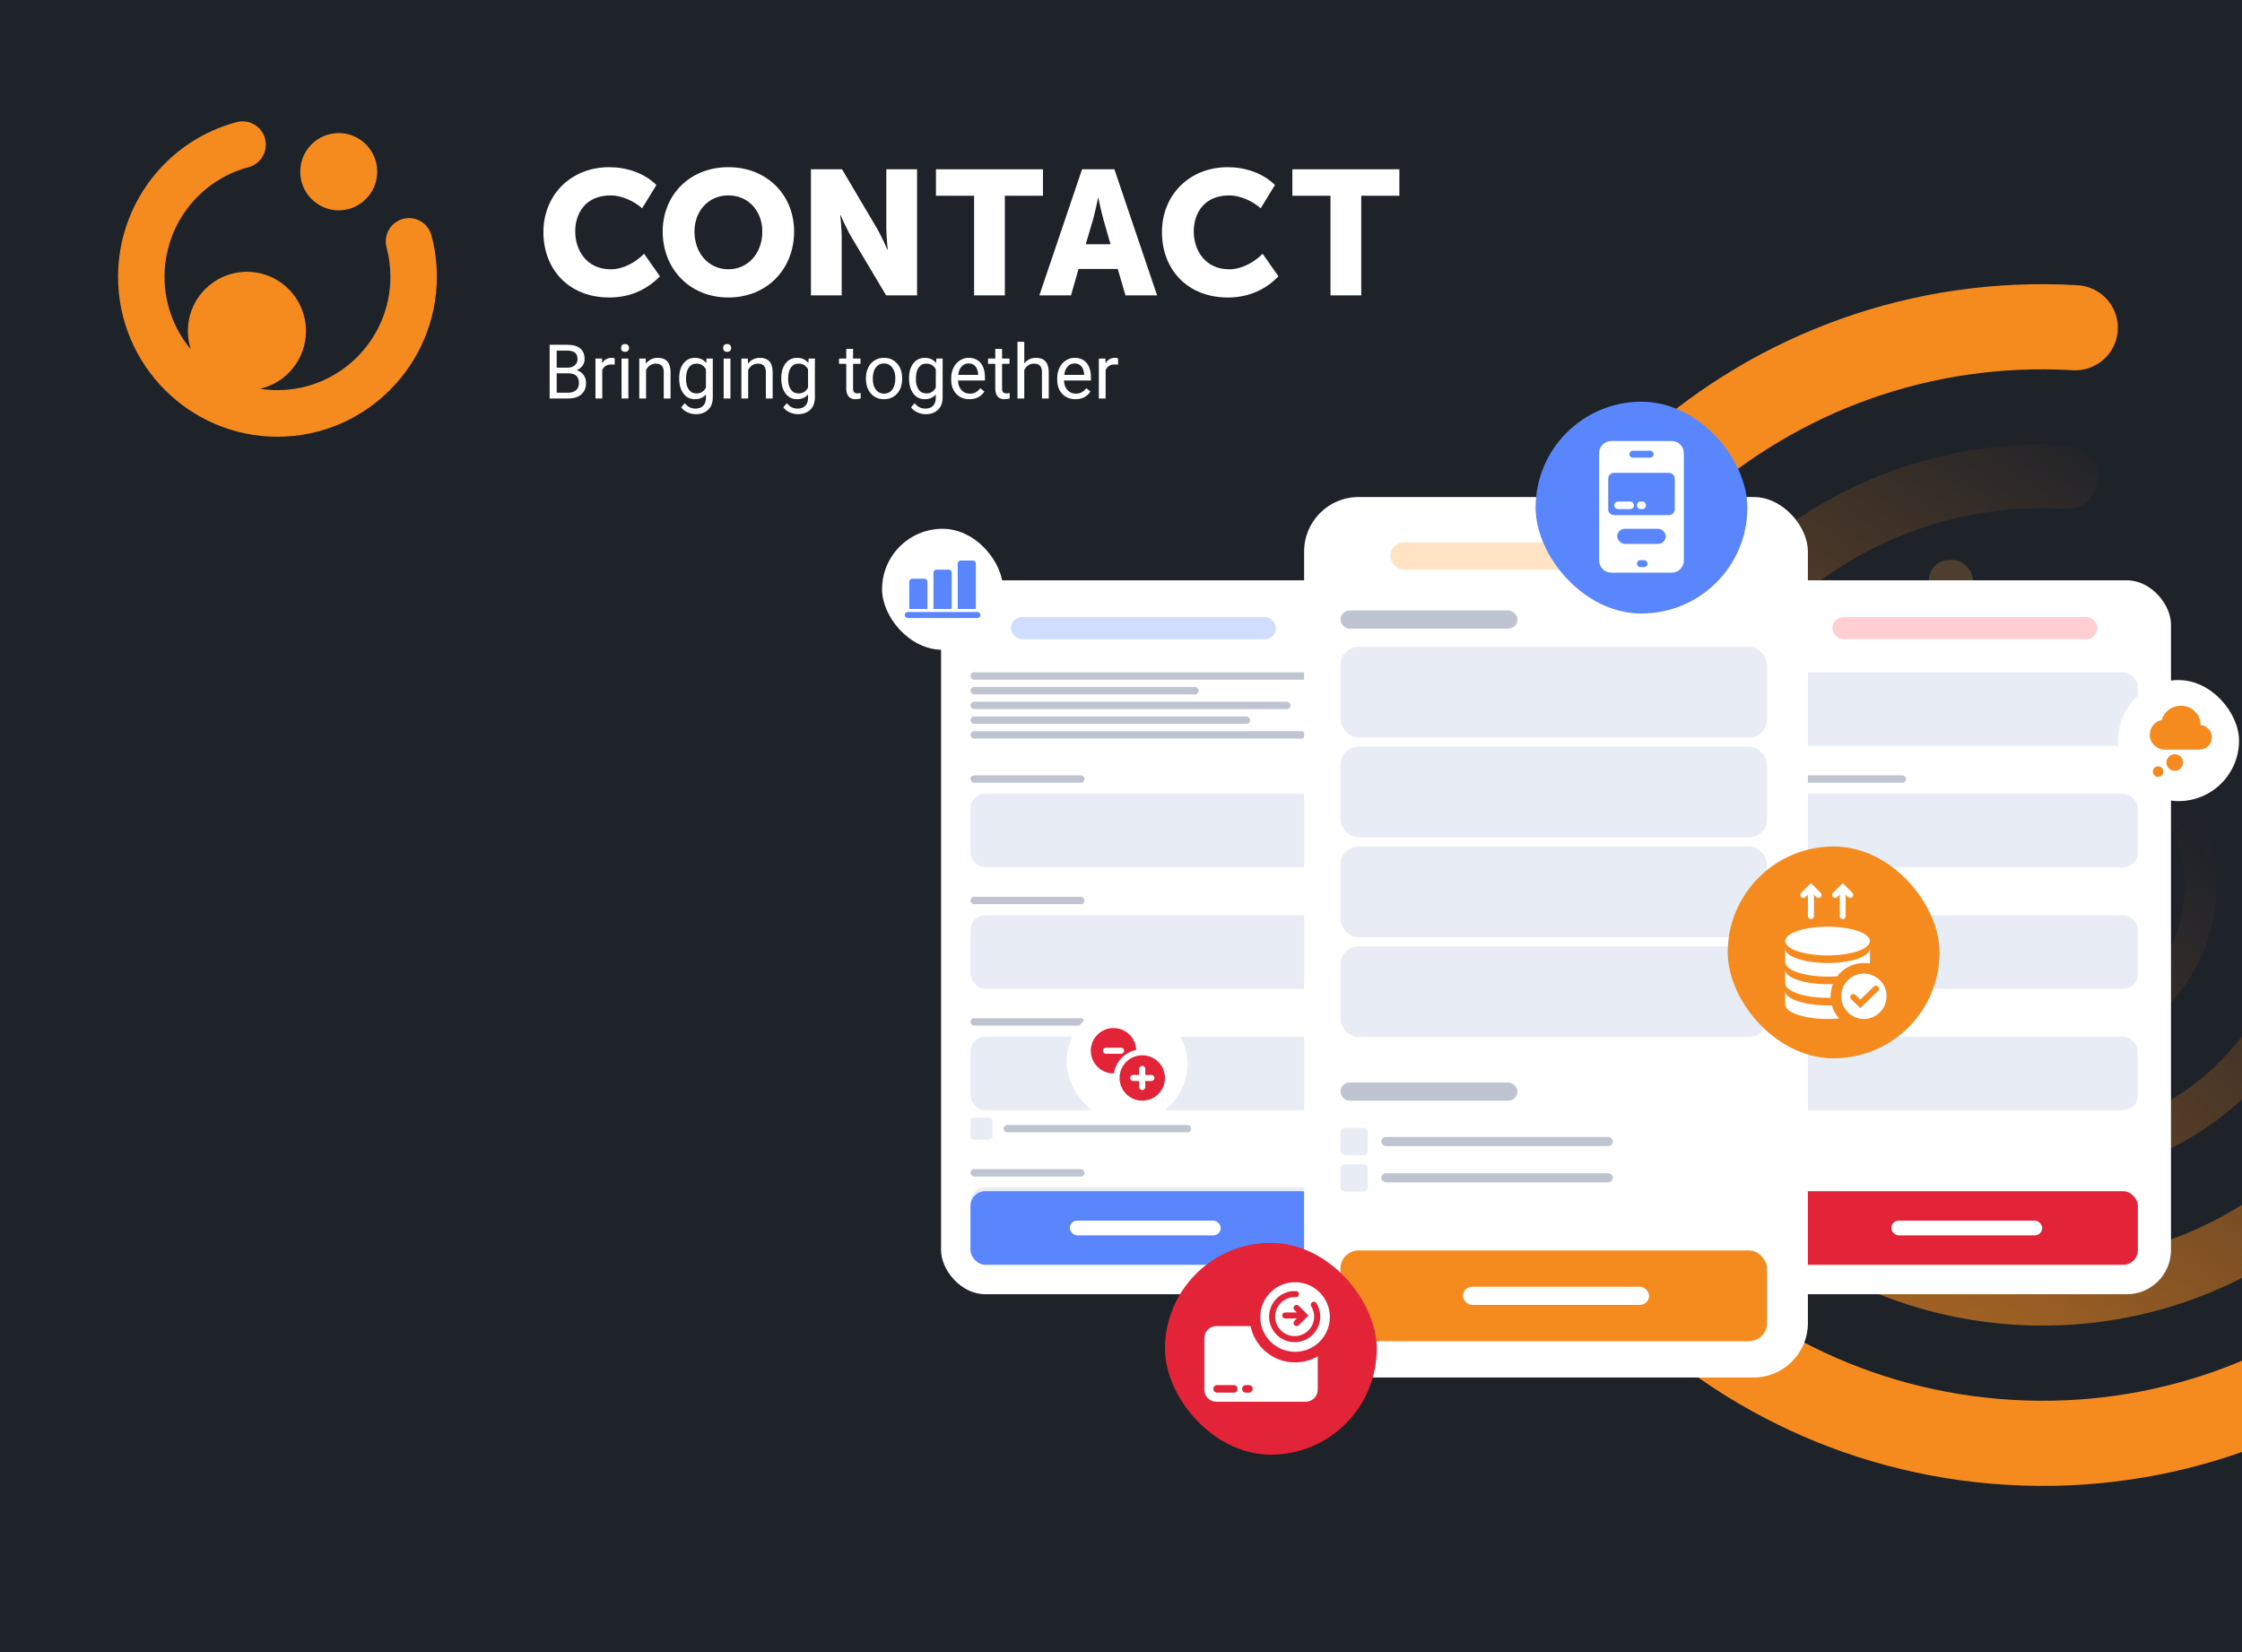 <svg width="760" height="560" viewBox="0 0 760 560" fill="none" xmlns="http://www.w3.org/2000/svg">
<g clip-path="url(#clip0_4286_51554)">
<rect width="760" height="560" fill="#1E2229"/>
<path d="M186.314 135.067V116.865H192.245C194.213 116.865 195.692 117.274 196.68 118.09C197.677 118.907 198.176 120.116 198.176 121.716C198.176 122.566 197.934 123.32 197.453 123.979C196.971 124.629 196.315 125.133 195.485 125.491C196.465 125.766 197.237 126.292 197.802 127.067C198.375 127.833 198.662 128.75 198.662 129.817C198.662 131.451 198.134 132.734 197.079 133.667C196.025 134.6 194.534 135.067 192.606 135.067H186.314ZM188.707 126.554V133.105H192.657C193.769 133.105 194.646 132.817 195.285 132.242C195.933 131.659 196.257 130.858 196.257 129.842C196.257 127.65 195.069 126.554 192.694 126.554H188.707ZM188.707 124.629H192.32C193.366 124.629 194.201 124.366 194.824 123.841C195.456 123.316 195.771 122.603 195.771 121.704C195.771 120.703 195.48 119.978 194.899 119.528C194.318 119.07 193.433 118.841 192.245 118.841H188.707V124.629ZM208.367 123.616C208.018 123.558 207.64 123.528 207.233 123.528C205.722 123.528 204.696 124.175 204.156 125.466V135.067H201.851V121.541H204.093L204.131 123.103C204.886 121.895 205.958 121.291 207.345 121.291C207.794 121.291 208.134 121.349 208.367 121.466V123.616ZM213.002 135.067H210.697V121.541H213.002V135.067ZM210.51 117.953C210.51 117.578 210.622 117.261 210.846 117.003C211.079 116.744 211.42 116.615 211.868 116.615C212.316 116.615 212.657 116.744 212.89 117.003C213.122 117.261 213.238 117.578 213.238 117.953C213.238 118.328 213.122 118.64 212.89 118.891C212.657 119.14 212.316 119.265 211.868 119.265C211.42 119.265 211.079 119.14 210.846 118.891C210.622 118.64 210.51 118.328 210.51 117.953ZM218.882 121.541L218.957 123.241C219.987 121.941 221.333 121.291 222.994 121.291C225.842 121.291 227.279 122.903 227.304 126.129V135.067H225V126.117C224.991 125.141 224.767 124.42 224.327 123.954C223.895 123.487 223.218 123.253 222.296 123.253C221.549 123.253 220.892 123.454 220.327 123.853C219.763 124.254 219.322 124.779 219.007 125.429V135.067H216.702V121.541H218.882ZM230.232 128.192C230.232 126.083 230.718 124.408 231.69 123.166C232.662 121.916 233.949 121.291 235.553 121.291C237.197 121.291 238.48 121.874 239.402 123.041L239.514 121.541H241.62V134.742C241.62 136.492 241.1 137.872 240.062 138.88C239.032 139.889 237.645 140.393 235.901 140.393C234.93 140.393 233.978 140.185 233.048 139.768C232.118 139.352 231.408 138.781 230.917 138.055L232.114 136.667C233.102 137.893 234.31 138.505 235.739 138.505C236.861 138.505 237.732 138.189 238.355 137.555C238.987 136.922 239.302 136.03 239.302 134.88V133.717C238.381 134.784 237.122 135.318 235.527 135.318C233.949 135.318 232.67 134.68 231.69 133.405C230.718 132.13 230.232 130.392 230.232 128.192ZM232.55 128.454C232.55 129.979 232.861 131.18 233.484 132.054C234.107 132.921 234.979 133.355 236.1 133.355C237.554 133.355 238.621 132.692 239.302 131.367V125.191C238.597 123.899 237.537 123.253 236.125 123.253C235.004 123.253 234.128 123.691 233.497 124.566C232.865 125.441 232.55 126.737 232.55 128.454ZM247.612 135.067H245.307V121.541H247.612V135.067ZM245.121 117.953C245.121 117.578 245.233 117.261 245.457 117.003C245.69 116.744 246.03 116.615 246.479 116.615C246.927 116.615 247.268 116.744 247.5 117.003C247.733 117.261 247.849 117.578 247.849 117.953C247.849 118.328 247.733 118.64 247.5 118.891C247.268 119.14 246.927 119.265 246.479 119.265C246.03 119.265 245.69 119.14 245.457 118.891C245.233 118.64 245.121 118.328 245.121 117.953ZM253.493 121.541L253.568 123.241C254.598 121.941 255.943 121.291 257.604 121.291C260.454 121.291 261.891 122.903 261.915 126.129V135.067H259.61V126.117C259.602 125.141 259.378 124.42 258.938 123.954C258.506 123.487 257.829 123.253 256.907 123.253C256.159 123.253 255.503 123.454 254.939 123.853C254.373 124.254 253.933 124.779 253.618 125.429V135.067H251.313V121.541H253.493ZM264.843 128.192C264.843 126.083 265.329 124.408 266.301 123.166C267.273 121.916 268.56 121.291 270.163 121.291C271.808 121.291 273.091 121.874 274.013 123.041L274.125 121.541H276.231V134.742C276.231 136.492 275.712 137.872 274.673 138.88C273.643 139.889 272.256 140.393 270.512 140.393C269.54 140.393 268.589 140.185 267.659 139.768C266.729 139.352 266.019 138.781 265.529 138.055L266.724 136.667C267.713 137.893 268.921 138.505 270.35 138.505C271.471 138.505 272.343 138.189 272.966 137.555C273.598 136.922 273.913 136.03 273.913 134.88V133.717C272.991 134.784 271.733 135.318 270.138 135.318C268.56 135.318 267.281 134.68 266.301 133.405C265.329 132.13 264.843 130.392 264.843 128.192ZM267.161 128.454C267.161 129.979 267.472 131.18 268.095 132.054C268.718 132.921 269.59 133.355 270.712 133.355C272.165 133.355 273.232 132.692 273.913 131.367V125.191C273.207 123.899 272.148 123.253 270.736 123.253C269.615 123.253 268.738 123.691 268.107 124.566C267.476 125.441 267.161 126.737 267.161 128.454ZM289.176 118.265V121.541H291.692V123.329H289.176V131.717C289.176 132.259 289.287 132.667 289.512 132.942C289.736 133.209 290.118 133.342 290.658 133.342C290.924 133.342 291.289 133.292 291.754 133.192V135.067C291.148 135.234 290.558 135.318 289.985 135.318C288.955 135.318 288.178 135.005 287.655 134.38C287.132 133.755 286.871 132.867 286.871 131.717V123.329H284.416V121.541H286.871V118.265H289.176ZM293.536 128.179C293.536 126.854 293.793 125.662 294.308 124.604C294.832 123.545 295.554 122.728 296.476 122.153C297.406 121.578 298.466 121.291 299.653 121.291C301.489 121.291 302.972 121.928 304.101 123.203C305.239 124.479 305.808 126.175 305.808 128.291V128.454C305.808 129.771 305.555 130.954 305.048 132.005C304.55 133.046 303.831 133.859 302.893 134.442C301.962 135.026 300.891 135.318 299.678 135.318C297.851 135.318 296.368 134.68 295.23 133.405C294.101 132.13 293.536 130.442 293.536 128.342V128.179ZM295.853 128.454C295.853 129.954 296.198 131.159 296.888 132.067C297.585 132.975 298.515 133.43 299.678 133.43C300.85 133.43 301.78 132.972 302.469 132.054C303.158 131.129 303.503 129.837 303.503 128.179C303.503 126.696 303.15 125.495 302.444 124.579C301.746 123.654 300.816 123.191 299.653 123.191C298.515 123.191 297.598 123.645 296.9 124.554C296.202 125.462 295.853 126.762 295.853 128.454ZM308.15 128.192C308.15 126.083 308.636 124.408 309.608 123.166C310.58 121.916 311.867 121.291 313.47 121.291C315.115 121.291 316.398 121.874 317.32 123.041L317.432 121.541H319.538V134.742C319.538 136.492 319.019 137.872 317.98 138.88C316.951 139.889 315.563 140.393 313.819 140.393C312.847 140.393 311.896 140.185 310.966 139.768C310.036 139.352 309.326 138.781 308.835 138.055L310.032 136.667C311.02 137.893 312.229 138.505 313.657 138.505C314.778 138.505 315.651 138.189 316.274 137.555C316.905 136.922 317.221 136.03 317.221 134.88V133.717C316.299 134.784 315.04 135.318 313.446 135.318C311.867 135.318 310.588 134.68 309.608 133.405C308.636 132.13 308.15 130.392 308.15 128.192ZM310.468 128.454C310.468 129.979 310.779 131.18 311.402 132.054C312.025 132.921 312.897 133.355 314.018 133.355C315.472 133.355 316.539 132.692 317.221 131.367V125.191C316.515 123.899 315.455 123.253 314.043 123.253C312.922 123.253 312.046 123.691 311.415 124.566C310.783 125.441 310.468 126.737 310.468 128.454ZM328.62 135.318C326.793 135.318 325.306 134.717 324.16 133.517C323.014 132.309 322.441 130.696 322.441 128.679V128.254C322.441 126.912 322.694 125.716 323.2 124.666C323.715 123.607 324.43 122.782 325.344 122.191C326.266 121.591 327.262 121.291 328.334 121.291C330.086 121.291 331.449 121.87 332.42 123.028C333.392 124.187 333.878 125.845 333.878 128.004V128.967H324.745C324.779 130.3 325.165 131.38 325.905 132.205C326.652 133.021 327.599 133.43 328.745 133.43C329.559 133.43 330.249 133.263 330.813 132.93C331.378 132.596 331.872 132.155 332.296 131.604L333.704 132.705C332.574 134.447 330.88 135.318 328.62 135.318ZM328.334 123.191C327.404 123.191 326.623 123.533 325.991 124.216C325.36 124.891 324.97 125.841 324.821 127.067H331.573V126.891C331.506 125.716 331.191 124.808 330.627 124.166C330.061 123.516 329.297 123.191 328.334 123.191ZM339.684 118.265V121.541H342.201V123.329H339.684V131.717C339.684 132.259 339.796 132.667 340.02 132.942C340.245 133.209 340.626 133.342 341.166 133.342C341.432 133.342 341.798 133.292 342.263 133.192V135.067C341.656 135.234 341.067 135.318 340.494 135.318C339.464 135.318 338.687 135.005 338.164 134.38C337.641 133.755 337.379 132.867 337.379 131.717V123.329H334.925V121.541H337.379V118.265H339.684ZM347.209 123.178C348.231 121.92 349.56 121.291 351.196 121.291C354.045 121.291 355.482 122.903 355.506 126.129V135.067H353.202V126.117C353.193 125.141 352.969 124.42 352.529 123.954C352.097 123.487 351.42 123.253 350.498 123.253C349.751 123.253 349.094 123.454 348.53 123.853C347.965 124.254 347.524 124.779 347.209 125.429V135.067H344.904V115.865H347.209V123.178ZM364.552 135.318C362.725 135.318 361.238 134.717 360.091 133.517C358.945 132.309 358.373 130.696 358.373 128.679V128.254C358.373 126.912 358.626 125.716 359.132 124.666C359.647 123.607 360.361 122.782 361.275 122.191C362.197 121.591 363.194 121.291 364.265 121.291C366.018 121.291 367.38 121.87 368.352 123.028C369.324 124.187 369.809 125.845 369.809 128.004V128.967H360.677C360.711 130.3 361.097 131.38 361.836 132.205C362.583 133.021 363.53 133.43 364.677 133.43C365.49 133.43 366.18 133.263 366.745 132.93C367.31 132.596 367.803 132.155 368.227 131.604L369.635 132.705C368.505 134.447 366.811 135.318 364.552 135.318ZM364.265 123.191C363.335 123.191 362.554 123.533 361.923 124.216C361.292 124.891 360.902 125.841 360.752 127.067H367.504V126.891C367.438 125.716 367.123 124.808 366.557 124.166C365.993 123.516 365.229 123.191 364.265 123.191ZM379.004 123.616C378.655 123.558 378.277 123.528 377.87 123.528C376.359 123.528 375.333 124.175 374.793 125.466V135.067H372.488V121.541H374.731L374.768 123.103C375.524 121.895 376.595 121.291 377.983 121.291C378.431 121.291 378.772 121.349 379.004 121.466V123.616Z" fill="white"/>
<path d="M206.547 56.668C212.268 56.668 218.343 58.586 222.513 62.707L217.685 70.596C214.943 68.205 210.835 66.238 207.025 66.238C198.506 66.238 194.994 72.277 194.994 78.428C194.994 84.767 198.803 91.279 207.025 91.279C211.251 91.279 215.427 88.944 218.343 86.018L223.704 93.67C223.133 94.261 222.519 94.834 221.861 95.388C218.194 98.477 213.162 100.836 206.547 100.836C192.847 100.836 184.209 91.335 184.209 78.665C184.209 66.231 193.387 56.668 206.547 56.668Z" fill="white"/>
<path d="M246.916 56.668C260.139 56.668 269.192 66.231 269.192 78.484C269.192 91.036 260.139 100.836 246.916 100.836C233.693 100.836 224.64 91.036 224.64 78.484C224.634 66.231 233.687 56.668 246.916 56.668ZM246.916 91.273C253.648 91.273 258.414 85.775 258.414 78.484C258.414 71.493 253.648 66.231 246.916 66.231C240.184 66.231 235.418 71.493 235.418 78.484C235.418 85.775 240.184 91.273 246.916 91.273Z" fill="white"/>
<path d="M274.894 57.385H285.436L297.232 77.346C298.901 80.154 300.806 84.637 300.806 84.637H300.924C300.924 84.637 300.446 80.035 300.446 77.346V57.385H310.87V100.121H300.384L288.532 80.216C286.863 77.408 284.958 72.925 284.958 72.925H284.841C284.841 72.925 285.318 77.526 285.318 80.216V100.121H274.894V57.385Z" fill="white"/>
<path d="M330.199 66.35H317.274V57.385H353.548V66.35H340.623V100.121H330.199V66.35Z" fill="white"/>
<path d="M366.802 57.385H377.76L392.236 100.121H381.514L378.896 91.156H365.611L363.048 100.121H352.326L366.802 57.385ZM376.451 82.787L374.068 74.482C373.293 71.792 372.343 67.129 372.343 67.129H372.225C372.225 67.129 371.27 71.792 370.5 74.482L368.056 82.787H376.451Z" fill="white"/>
<path d="M416.218 56.668C421.939 56.668 428.014 58.586 432.183 62.707L427.356 70.596C424.613 68.205 420.506 66.238 416.696 66.238C408.177 66.238 404.665 72.277 404.665 78.428C404.665 84.767 408.474 91.279 416.696 91.279C420.921 91.279 425.097 88.944 428.014 86.018L433.375 93.67C429.621 97.555 424.024 100.843 416.218 100.843C402.518 100.843 393.88 91.341 393.88 78.671C393.88 66.231 403.051 56.668 416.218 56.668Z" fill="white"/>
<path d="M451.015 66.35H438.09V57.385H474.364V66.35H461.44V100.121H451.015V66.35Z" fill="white"/>
<path fill-rule="evenodd" clip-rule="evenodd" d="M136.617 74.195C140.818 73.069 145.136 75.578 146.26 79.793C147.476 84.357 148.09 89.076 148.084 93.82C148.084 123.718 123.847 148.038 94.051 148.038C64.261 148.038 40.019 123.718 40.019 93.82C40.019 69.227 56.548 47.672 80.22 41.396C84.427 40.275 88.74 42.797 89.85 47.018C90.961 51.24 88.454 55.567 84.247 56.681C67.482 61.12 55.773 76.393 55.773 93.82C55.773 103.16 59.117 111.733 64.658 118.395C64.032 116.452 63.684 114.379 63.684 112.219C63.684 101.124 72.65 92.133 83.701 92.133C94.759 92.133 103.719 101.13 103.719 112.219C103.719 121.763 97.073 129.739 88.175 131.781C90.093 132.08 92.059 132.236 94.057 132.236C115.167 132.236 132.336 115.008 132.336 93.826C132.336 90.446 131.901 87.096 131.039 83.871C129.916 79.656 132.416 75.322 136.617 74.195ZM127.868 58.2C127.868 65.431 122.026 71.294 114.819 71.294C107.612 71.294 101.77 65.431 101.77 58.2C101.77 50.969 107.612 45.106 114.819 45.106C122.026 45.106 127.868 50.969 127.868 58.2Z" fill="#F58A1F"/>
<g opacity="0.4">
<rect x="653.812" y="189.791" width="15.005" height="13.942" rx="6.971" fill="#956A37"/>
</g>
<path d="M703.473 111.088C599.14 104.964 509.597 184.579 503.473 288.912C497.349 393.245 576.963 482.788 681.296 488.912C785.629 495.036 875.172 415.421 881.296 311.088C883.671 270.63 873.153 232.396 853.301 200.388" stroke="#F58A1F" stroke-width="28.863" stroke-linecap="round"/>
<path opacity="0.6" d="M700.501 161.707C624.124 157.224 558.574 215.506 554.091 291.883C549.608 368.26 607.89 433.81 684.267 438.293C760.644 442.776 826.194 384.494 830.677 308.117C832.415 278.5 824.716 250.511 810.183 227.079" stroke="url(#paint0_linear_4286_51554)" stroke-width="21.591" stroke-linecap="round"/>
<path opacity="0.4" d="M697.776 208.135C647.041 205.157 603.499 243.872 600.521 294.607C597.543 345.342 636.257 388.885 686.992 391.863C737.727 394.841 781.27 356.126 784.248 305.391C785.403 285.717 780.288 267.125 770.635 251.56" stroke="url(#paint1_linear_4286_51554)" stroke-width="14.394" stroke-linecap="round"/>
<path opacity="0.2" d="M695.527 246.444C665.949 244.708 640.564 267.279 638.828 296.857C637.092 326.435 659.662 351.82 689.241 353.556C718.819 355.292 744.204 332.722 745.94 303.144C746.613 291.674 743.631 280.835 738.003 271.76" stroke="url(#paint2_linear_4286_51554)" stroke-width="10.795" stroke-linecap="round"/>
<rect x="597.461" y="196.702" width="138.462" height="241.996" rx="14.969" fill="white"/>
<rect x="621.162" y="209.176" width="89.813" height="7.484" rx="3.742" fill="#FFCED3"/>
<rect x="607.441" y="227.887" width="117.256" height="24.948" rx="4.99" fill="#E8EDF5"/>
<rect x="607.441" y="269.053" width="117.256" height="24.948" rx="4.99" fill="#E8EDF5"/>
<rect x="607.44" y="310.216" width="117.256" height="24.948" rx="4.99" fill="#E8EDF5"/>
<rect x="607.44" y="351.381" width="117.256" height="24.948" rx="4.99" fill="#E8EDF5"/>
<rect x="607.441" y="403.771" width="117.256" height="24.948" rx="4.99" fill="#E22338"/>
<rect x="607.441" y="262.814" width="38.669" height="2.495" rx="1.247" fill="#BEC5D0"/>
<rect x="607.441" y="303.978" width="38.669" height="2.495" rx="1.247" fill="#BEC5D0"/>
<rect x="607.441" y="345.144" width="38.669" height="2.495" rx="1.247" fill="#BEC5D0"/>
<rect x="641.121" y="413.75" width="51.144" height="4.99" rx="2.495" fill="white"/>
<rect x="319" y="196.702" width="138.462" height="241.996" rx="14.969" fill="white"/>
<rect x="342.701" y="209.176" width="89.813" height="7.484" rx="3.742" fill="#D0DDFF"/>
<rect x="328.979" y="269.053" width="117.256" height="24.948" rx="4.99" fill="#E8EDF5"/>
<rect x="328.979" y="310.216" width="117.256" height="24.948" rx="4.99" fill="#E8EDF5"/>
<rect x="328.979" y="351.381" width="117.256" height="24.948" rx="4.99" fill="#E8EDF5"/>
<rect x="328.979" y="402.523" width="117.256" height="24.948" rx="4.99" fill="#E8EDF5"/>
<rect x="328.979" y="378.821" width="7.484" height="7.484" rx="1.247" fill="#E8EDF5"/>
<rect x="328.979" y="403.771" width="117.256" height="24.948" rx="4.99" fill="#5986FD"/>
<rect x="328.979" y="262.814" width="38.669" height="2.495" rx="1.247" fill="#BEC5D0"/>
<rect x="328.979" y="227.887" width="117.256" height="2.495" rx="1.247" fill="#BEC5D0"/>
<rect x="328.979" y="232.877" width="77.339" height="2.495" rx="1.247" fill="#BEC5D0"/>
<rect x="328.979" y="237.865" width="108.524" height="2.495" rx="1.247" fill="#BEC5D0"/>
<rect x="328.979" y="242.856" width="94.802" height="2.495" rx="1.247" fill="#BEC5D0"/>
<rect x="328.979" y="247.846" width="113.514" height="2.495" rx="1.247" fill="#BEC5D0"/>
<rect x="328.979" y="303.978" width="38.669" height="2.495" rx="1.247" fill="#BEC5D0"/>
<rect x="328.979" y="345.144" width="38.669" height="2.495" rx="1.247" fill="#BEC5D0"/>
<rect x="328.979" y="396.286" width="38.669" height="2.495" rx="1.247" fill="#BEC5D0"/>
<rect x="340.206" y="381.317" width="63.617" height="2.495" rx="1.247" fill="#BEC5D0"/>
<rect x="362.659" y="413.75" width="51.144" height="4.99" rx="2.495" fill="white"/>
<g filter="url(#filter0_d_4286_51554)">
<rect x="442.077" y="168.47" width="170.769" height="298.462" rx="18.462" fill="white"/>
<rect x="471.308" y="183.854" width="110.769" height="9.231" rx="4.615" fill="#FFE3C2"/>
<rect x="454.385" y="219.238" width="144.615" height="30.769" rx="6.154" fill="#E8EDF5"/>
<rect x="454.385" y="253.085" width="144.615" height="30.769" rx="6.154" fill="#E8EDF5"/>
<rect x="454.385" y="286.93" width="144.615" height="30.769" rx="6.154" fill="#E8EDF5"/>
<rect x="454.385" y="320.776" width="144.615" height="30.769" rx="6.154" fill="#E8EDF5"/>
<rect x="454.385" y="382.314" width="9.231" height="9.231" rx="1.538" fill="#E8EDF5"/>
<rect x="454.385" y="394.622" width="9.231" height="9.231" rx="1.538" fill="#E8EDF5"/>
<rect x="454.385" y="423.854" width="144.615" height="30.769" rx="6.154" fill="#F58A1F"/>
<rect x="454.385" y="206.931" width="60" height="6.154" rx="3.077" fill="#BEC5D0"/>
<rect x="454.385" y="366.931" width="60" height="6.154" rx="3.077" fill="#BEC5D0"/>
<rect x="468.231" y="385.392" width="78.462" height="3.077" rx="1.538" fill="#BEC5D0"/>
<rect x="468.231" y="397.699" width="78.462" height="3.077" rx="1.538" fill="#BEC5D0"/>
<rect x="495.924" y="436.162" width="63.077" height="6.154" rx="3.077" fill="white"/>
</g>
<rect x="520.538" y="136.16" width="71.795" height="71.795" rx="35.897" fill="#5986FD"/>
<path fill-rule="evenodd" clip-rule="evenodd" d="M542.076 153.597C542.076 151.331 543.912 149.494 546.178 149.494H566.691C568.957 149.494 570.794 151.331 570.794 153.597V190.007C570.794 192.273 568.957 194.11 566.691 194.11H546.178C543.912 194.11 542.076 192.273 542.076 190.007V153.597ZM552.332 153.956C552.332 153.307 552.858 152.782 553.507 152.782H559.363C560.012 152.782 560.538 153.307 560.538 153.956C560.538 154.604 560.012 155.13 559.363 155.13H553.507C552.858 155.13 552.332 154.604 552.332 153.956ZM556.07 189.883C555.422 189.883 554.896 190.409 554.896 191.057C554.896 191.705 555.422 192.231 556.07 192.231H557.312C557.96 192.231 558.486 191.705 558.486 191.057C558.486 190.409 557.96 189.883 557.312 189.883H556.07Z" fill="white"/>
<path fill-rule="evenodd" clip-rule="evenodd" d="M545.153 162.315C545.153 161.182 546.071 160.264 547.204 160.264H565.666C566.799 160.264 567.717 161.182 567.717 162.315V172.571C567.717 173.704 566.799 174.623 565.666 174.623H547.204C546.071 174.623 545.153 173.704 545.153 172.571V162.315ZM547.204 171.289C547.204 170.581 547.778 170.007 548.486 170.007H552.589C553.297 170.007 553.871 170.581 553.871 171.289C553.871 171.997 553.297 172.571 552.589 172.571H548.486C547.778 172.571 547.204 171.997 547.204 171.289ZM556.179 170.007C555.471 170.007 554.897 170.581 554.897 171.289C554.897 171.997 555.471 172.571 556.179 172.571H556.692C557.4 172.571 557.974 171.997 557.974 171.289C557.974 170.581 557.4 170.007 556.692 170.007H556.179Z" fill="#5986FD"/>
<rect x="548.23" y="179.237" width="16.41" height="5.128" rx="2.564" fill="#5986FD"/>
<rect x="394.897" y="421.288" width="71.795" height="71.795" rx="35.897" fill="#E22338"/>
<path fill-rule="evenodd" clip-rule="evenodd" d="M446.692 459.742C444.429 461.051 441.802 461.8 438.999 461.8C431.556 461.8 425.348 456.515 423.923 449.492H412.333C410.067 449.492 408.23 451.329 408.23 453.595V471.031C408.23 473.296 410.067 475.133 412.333 475.133H442.589C444.855 475.133 446.692 473.296 446.692 471.031V459.742ZM412.589 469.493C411.881 469.493 411.307 470.067 411.307 470.775C411.307 471.483 411.881 472.057 412.589 472.057H418.23C418.939 472.057 419.513 471.483 419.513 470.775C419.513 470.067 418.939 469.493 418.23 469.493H412.589ZM421.051 470.775C421.051 470.067 421.625 469.493 422.333 469.493H423.358C424.066 469.493 424.64 470.067 424.64 470.775C424.64 471.483 424.066 472.057 423.358 472.057H422.333C421.625 472.057 421.051 471.483 421.051 470.775Z" fill="white"/>
<path fill-rule="evenodd" clip-rule="evenodd" d="M439 458.212C445.514 458.212 450.795 452.931 450.795 446.417C450.795 439.903 445.514 434.622 439 434.622C432.486 434.622 427.205 439.903 427.205 446.417C427.205 452.931 432.486 458.212 439 458.212ZM432.266 445.896C432.48 442.25 435.609 439.469 439.254 439.683C439.819 439.716 440.305 439.284 440.338 438.719C440.371 438.153 439.94 437.668 439.374 437.635C434.598 437.355 430.499 440.999 430.218 445.775C429.938 450.552 433.583 454.651 438.359 454.931C443.135 455.212 447.234 451.567 447.515 446.791C447.623 444.94 447.141 443.188 446.232 441.722C445.934 441.241 445.302 441.093 444.82 441.391C444.339 441.69 444.191 442.322 444.489 442.803C445.183 443.921 445.55 445.256 445.467 446.67C445.253 450.316 442.124 453.097 438.479 452.883C434.834 452.669 432.052 449.541 432.266 445.896ZM439.601 446.929H435.667C435.1 446.929 434.641 446.47 434.641 445.904C434.641 445.337 435.1 444.878 435.667 444.878H439.6L438.787 444.065C438.387 443.665 438.387 443.016 438.787 442.615C439.188 442.214 439.837 442.214 440.238 442.615L442.802 445.179L443.527 445.904L442.802 446.63L440.238 449.194C439.837 449.594 439.188 449.594 438.787 449.194C438.387 448.793 438.387 448.144 438.787 447.743L439.601 446.929Z" fill="white"/>
<g filter="url(#filter1_d_4286_51554)">
<rect x="361.564" y="339.749" width="41.026" height="41.026" rx="20.513" fill="white"/>
<path fill-rule="evenodd" clip-rule="evenodd" d="M385.148 355.866C381.247 356.705 378.213 359.878 377.582 363.852C377.542 363.853 377.502 363.853 377.461 363.853C373.213 363.853 369.769 360.409 369.769 356.161C369.769 351.913 373.213 348.469 377.461 348.469C381.611 348.469 384.993 351.755 385.148 355.866Z" fill="#E22338"/>
<ellipse cx="387.205" cy="365.392" rx="7.692" ry="7.692" fill="#E22338"/>
<path d="M387.204 362.314V368.468" stroke="white" stroke-width="2.051" stroke-linecap="round"/>
<path d="M384.127 365.391H390.281" stroke="white" stroke-width="2.051" stroke-linecap="round"/>
<path d="M374.896 356.16L380.025 356.16" stroke="white" stroke-width="2.051" stroke-linecap="round"/>
</g>
<g filter="url(#filter2_d_4286_51554)">
<rect x="299" y="179.238" width="41.026" height="41.026" rx="20.513" fill="white"/>
<path d="M308.23 197.186C308.23 196.619 308.69 196.16 309.256 196.16H313.359C313.925 196.16 314.384 196.619 314.384 197.186V206.417H308.23V197.186Z" fill="#5986FD"/>
<path d="M316.436 194.11C316.436 193.543 316.895 193.084 317.461 193.084H321.564C322.13 193.084 322.589 193.543 322.589 194.11V206.417H316.436V194.11Z" fill="#5986FD"/>
<path d="M324.642 191.032C324.642 190.466 325.101 190.007 325.667 190.007H329.77C330.336 190.007 330.795 190.466 330.795 191.032V206.417H324.642V191.032Z" fill="#5986FD"/>
<rect x="306.692" y="207.442" width="25.641" height="2.051" rx="1.026" fill="#5986FD"/>
</g>
<g filter="url(#filter3_d_4286_51554)">
<rect x="717.975" y="230.519" width="41.026" height="41.026" rx="20.513" fill="white"/>
<path d="M734 254.109C732.55 254.109 731.311 253.621 730.284 252.645C729.256 251.669 728.743 250.476 728.743 249.067C728.743 247.858 729.117 246.782 729.866 245.837C730.615 244.892 731.594 244.288 732.805 244.024C733.203 242.599 734 241.445 735.194 240.562C736.389 239.679 737.743 239.237 739.256 239.237C741.12 239.237 742.701 239.869 743.999 241.132C745.298 242.394 745.947 243.932 745.946 245.744C747.045 245.868 747.957 246.329 748.682 247.127C749.407 247.925 749.769 248.858 749.769 249.926C749.769 251.088 749.351 252.076 748.514 252.89C747.677 253.703 746.662 254.11 745.468 254.109H734Z" fill="#F58A1F"/>
<ellipse cx="737.205" cy="258.467" rx="2.821" ry="2.821" fill="#F58A1F"/>
<circle cx="731.564" cy="261.545" r="1.795" fill="#F58A1F"/>
</g>
<rect x="585.667" y="286.929" width="71.795" height="71.795" rx="35.897" fill="#F58A1F"/>
<path fill-rule="evenodd" clip-rule="evenodd" d="M633.872 318.981C633.872 321.672 627.443 323.853 619.513 323.853C611.583 323.853 605.154 321.672 605.154 318.981C605.154 316.291 611.583 314.109 619.513 314.109C627.443 314.109 633.872 316.291 633.872 318.981ZM605.155 320.264H605.155V325.905H605.174C605.161 325.99 605.155 326.076 605.155 326.162C605.155 328.852 611.583 331.034 619.514 331.034C620.649 331.034 621.754 330.989 622.813 330.904C624.872 328.178 628.141 326.417 631.82 326.417C632.502 326.417 633.169 326.477 633.817 326.593C633.854 326.451 633.873 326.307 633.873 326.162C633.873 326.076 633.866 325.99 633.853 325.905H633.873V321.549C633.868 324.238 627.441 326.418 619.514 326.418C611.583 326.418 605.155 324.237 605.155 321.547C605.155 321.461 605.161 321.375 605.174 321.291H605.155V320.264ZM620.956 340.752C621.426 342.428 622.274 343.947 623.402 345.21C622.165 345.328 620.861 345.391 619.513 345.391C611.583 345.391 605.154 343.21 605.154 340.52C605.154 340.434 605.16 340.348 605.173 340.263H605.154V334.622H605.154V335.648H605.173C605.161 335.733 605.154 335.818 605.154 335.904C605.154 338.595 611.583 340.776 619.513 340.776C620 340.776 620.482 340.768 620.956 340.752ZM621.322 333.559C620.816 334.84 620.538 336.237 620.538 337.699C620.538 337.867 620.542 338.034 620.549 338.199C620.207 338.208 619.862 338.212 619.513 338.212C611.583 338.212 605.154 336.031 605.154 333.34C605.154 333.254 605.161 333.169 605.174 333.084H605.154V328.725C605.154 331.416 611.583 333.597 619.513 333.597C620.126 333.597 620.73 333.584 621.322 333.559ZM605.154 328.725V328.469H605.174C605.161 328.554 605.154 328.639 605.154 328.725ZM633.853 321.291C633.866 321.374 633.872 321.459 633.873 321.544L633.873 321.291H633.853Z" fill="white"/>
<ellipse cx="631.821" cy="337.698" rx="7.692" ry="7.692" fill="white"/>
<path d="M628.231 337.962L630.612 340.261L635.923 335.133" stroke="#F58A1F" stroke-width="2.051" stroke-linecap="round"/>
<path d="M613.872 310.519L613.872 301.288" stroke="white" stroke-width="2.051" stroke-linecap="round"/>
<path d="M624.641 310.519L624.641 301.288" stroke="white" stroke-width="2.051" stroke-linecap="round"/>
<path d="M611.308 303.34L613.872 300.776L616.436 303.34" stroke="white" stroke-width="2.051" stroke-linecap="round"/>
<path d="M622.077 303.34L624.641 300.776L627.205 303.34" stroke="white" stroke-width="2.051" stroke-linecap="round"/>
</g>
<defs>
<filter id="filter0_d_4286_51554" x="395.923" y="122.316" width="263.077" height="390.77" filterUnits="userSpaceOnUse" color-interpolation-filters="sRGB">
<feFlood flood-opacity="0" result="BackgroundImageFix"/>
<feColorMatrix in="SourceAlpha" type="matrix" values="0 0 0 0 0 0 0 0 0 0 0 0 0 0 0 0 0 0 127 0" result="hardAlpha"/>
<feOffset/>
<feGaussianBlur stdDeviation="23.077"/>
<feComposite in2="hardAlpha" operator="out"/>
<feColorMatrix type="matrix" values="0 0 0 0 0.118 0 0 0 0 0.133 0 0 0 0 0.161 0 0 0 0.2 0"/>
<feBlend mode="normal" in2="BackgroundImageFix" result="effect1_dropShadow_4286_51554"/>
<feBlend mode="normal" in="SourceGraphic" in2="effect1_dropShadow_4286_51554" result="shape"/>
</filter>
<filter id="filter1_d_4286_51554" x="324.641" y="302.826" width="114.872" height="114.872" filterUnits="userSpaceOnUse" color-interpolation-filters="sRGB">
<feFlood flood-opacity="0" result="BackgroundImageFix"/>
<feColorMatrix in="SourceAlpha" type="matrix" values="0 0 0 0 0 0 0 0 0 0 0 0 0 0 0 0 0 0 127 0" result="hardAlpha"/>
<feOffset/>
<feGaussianBlur stdDeviation="18.462"/>
<feComposite in2="hardAlpha" operator="out"/>
<feColorMatrix type="matrix" values="0 0 0 0 0.886 0 0 0 0 0.137 0 0 0 0 0.22 0 0 0 1 0"/>
<feBlend mode="normal" in2="BackgroundImageFix" result="effect1_dropShadow_4286_51554"/>
<feBlend mode="normal" in="SourceGraphic" in2="effect1_dropShadow_4286_51554" result="shape"/>
</filter>
<filter id="filter2_d_4286_51554" x="262.077" y="142.315" width="114.872" height="114.872" filterUnits="userSpaceOnUse" color-interpolation-filters="sRGB">
<feFlood flood-opacity="0" result="BackgroundImageFix"/>
<feColorMatrix in="SourceAlpha" type="matrix" values="0 0 0 0 0 0 0 0 0 0 0 0 0 0 0 0 0 0 127 0" result="hardAlpha"/>
<feOffset/>
<feGaussianBlur stdDeviation="18.462"/>
<feComposite in2="hardAlpha" operator="out"/>
<feColorMatrix type="matrix" values="0 0 0 0 0.349 0 0 0 0 0.525 0 0 0 0 0.992 0 0 0 1 0"/>
<feBlend mode="normal" in2="BackgroundImageFix" result="effect1_dropShadow_4286_51554"/>
<feBlend mode="normal" in="SourceGraphic" in2="effect1_dropShadow_4286_51554" result="shape"/>
</filter>
<filter id="filter3_d_4286_51554" x="681.052" y="193.595" width="114.872" height="114.872" filterUnits="userSpaceOnUse" color-interpolation-filters="sRGB">
<feFlood flood-opacity="0" result="BackgroundImageFix"/>
<feColorMatrix in="SourceAlpha" type="matrix" values="0 0 0 0 0 0 0 0 0 0 0 0 0 0 0 0 0 0 127 0" result="hardAlpha"/>
<feOffset/>
<feGaussianBlur stdDeviation="18.462"/>
<feComposite in2="hardAlpha" operator="out"/>
<feColorMatrix type="matrix" values="0 0 0 0 0.961 0 0 0 0 0.541 0 0 0 0 0.122 0 0 0 1 0"/>
<feBlend mode="normal" in2="BackgroundImageFix" result="effect1_dropShadow_4286_51554"/>
<feBlend mode="normal" in="SourceGraphic" in2="effect1_dropShadow_4286_51554" result="shape"/>
</filter>
<linearGradient id="paint0_linear_4286_51554" x1="623.278" y1="415.385" x2="778.011" y2="190.482" gradientUnits="userSpaceOnUse">
<stop stop-color="#F58A1F"/>
<stop offset="1" stop-color="#F58A1F" stop-opacity="0"/>
</linearGradient>
<linearGradient id="paint1_linear_4286_51554" x1="623.278" y1="379.4" x2="774.413" y2="231.864" gradientUnits="userSpaceOnUse">
<stop stop-color="#F58A1F"/>
<stop offset="1" stop-color="#F58A1F" stop-opacity="0"/>
</linearGradient>
<linearGradient id="paint2_linear_4286_51554" x1="653.865" y1="345.216" x2="725.834" y2="260.653" gradientUnits="userSpaceOnUse">
<stop stop-color="#F58A1F"/>
<stop offset="1" stop-color="#F58A1F" stop-opacity="0"/>
</linearGradient>
<clipPath id="clip0_4286_51554">
<rect width="760" height="560" fill="white"/>
</clipPath>
</defs>
</svg>
